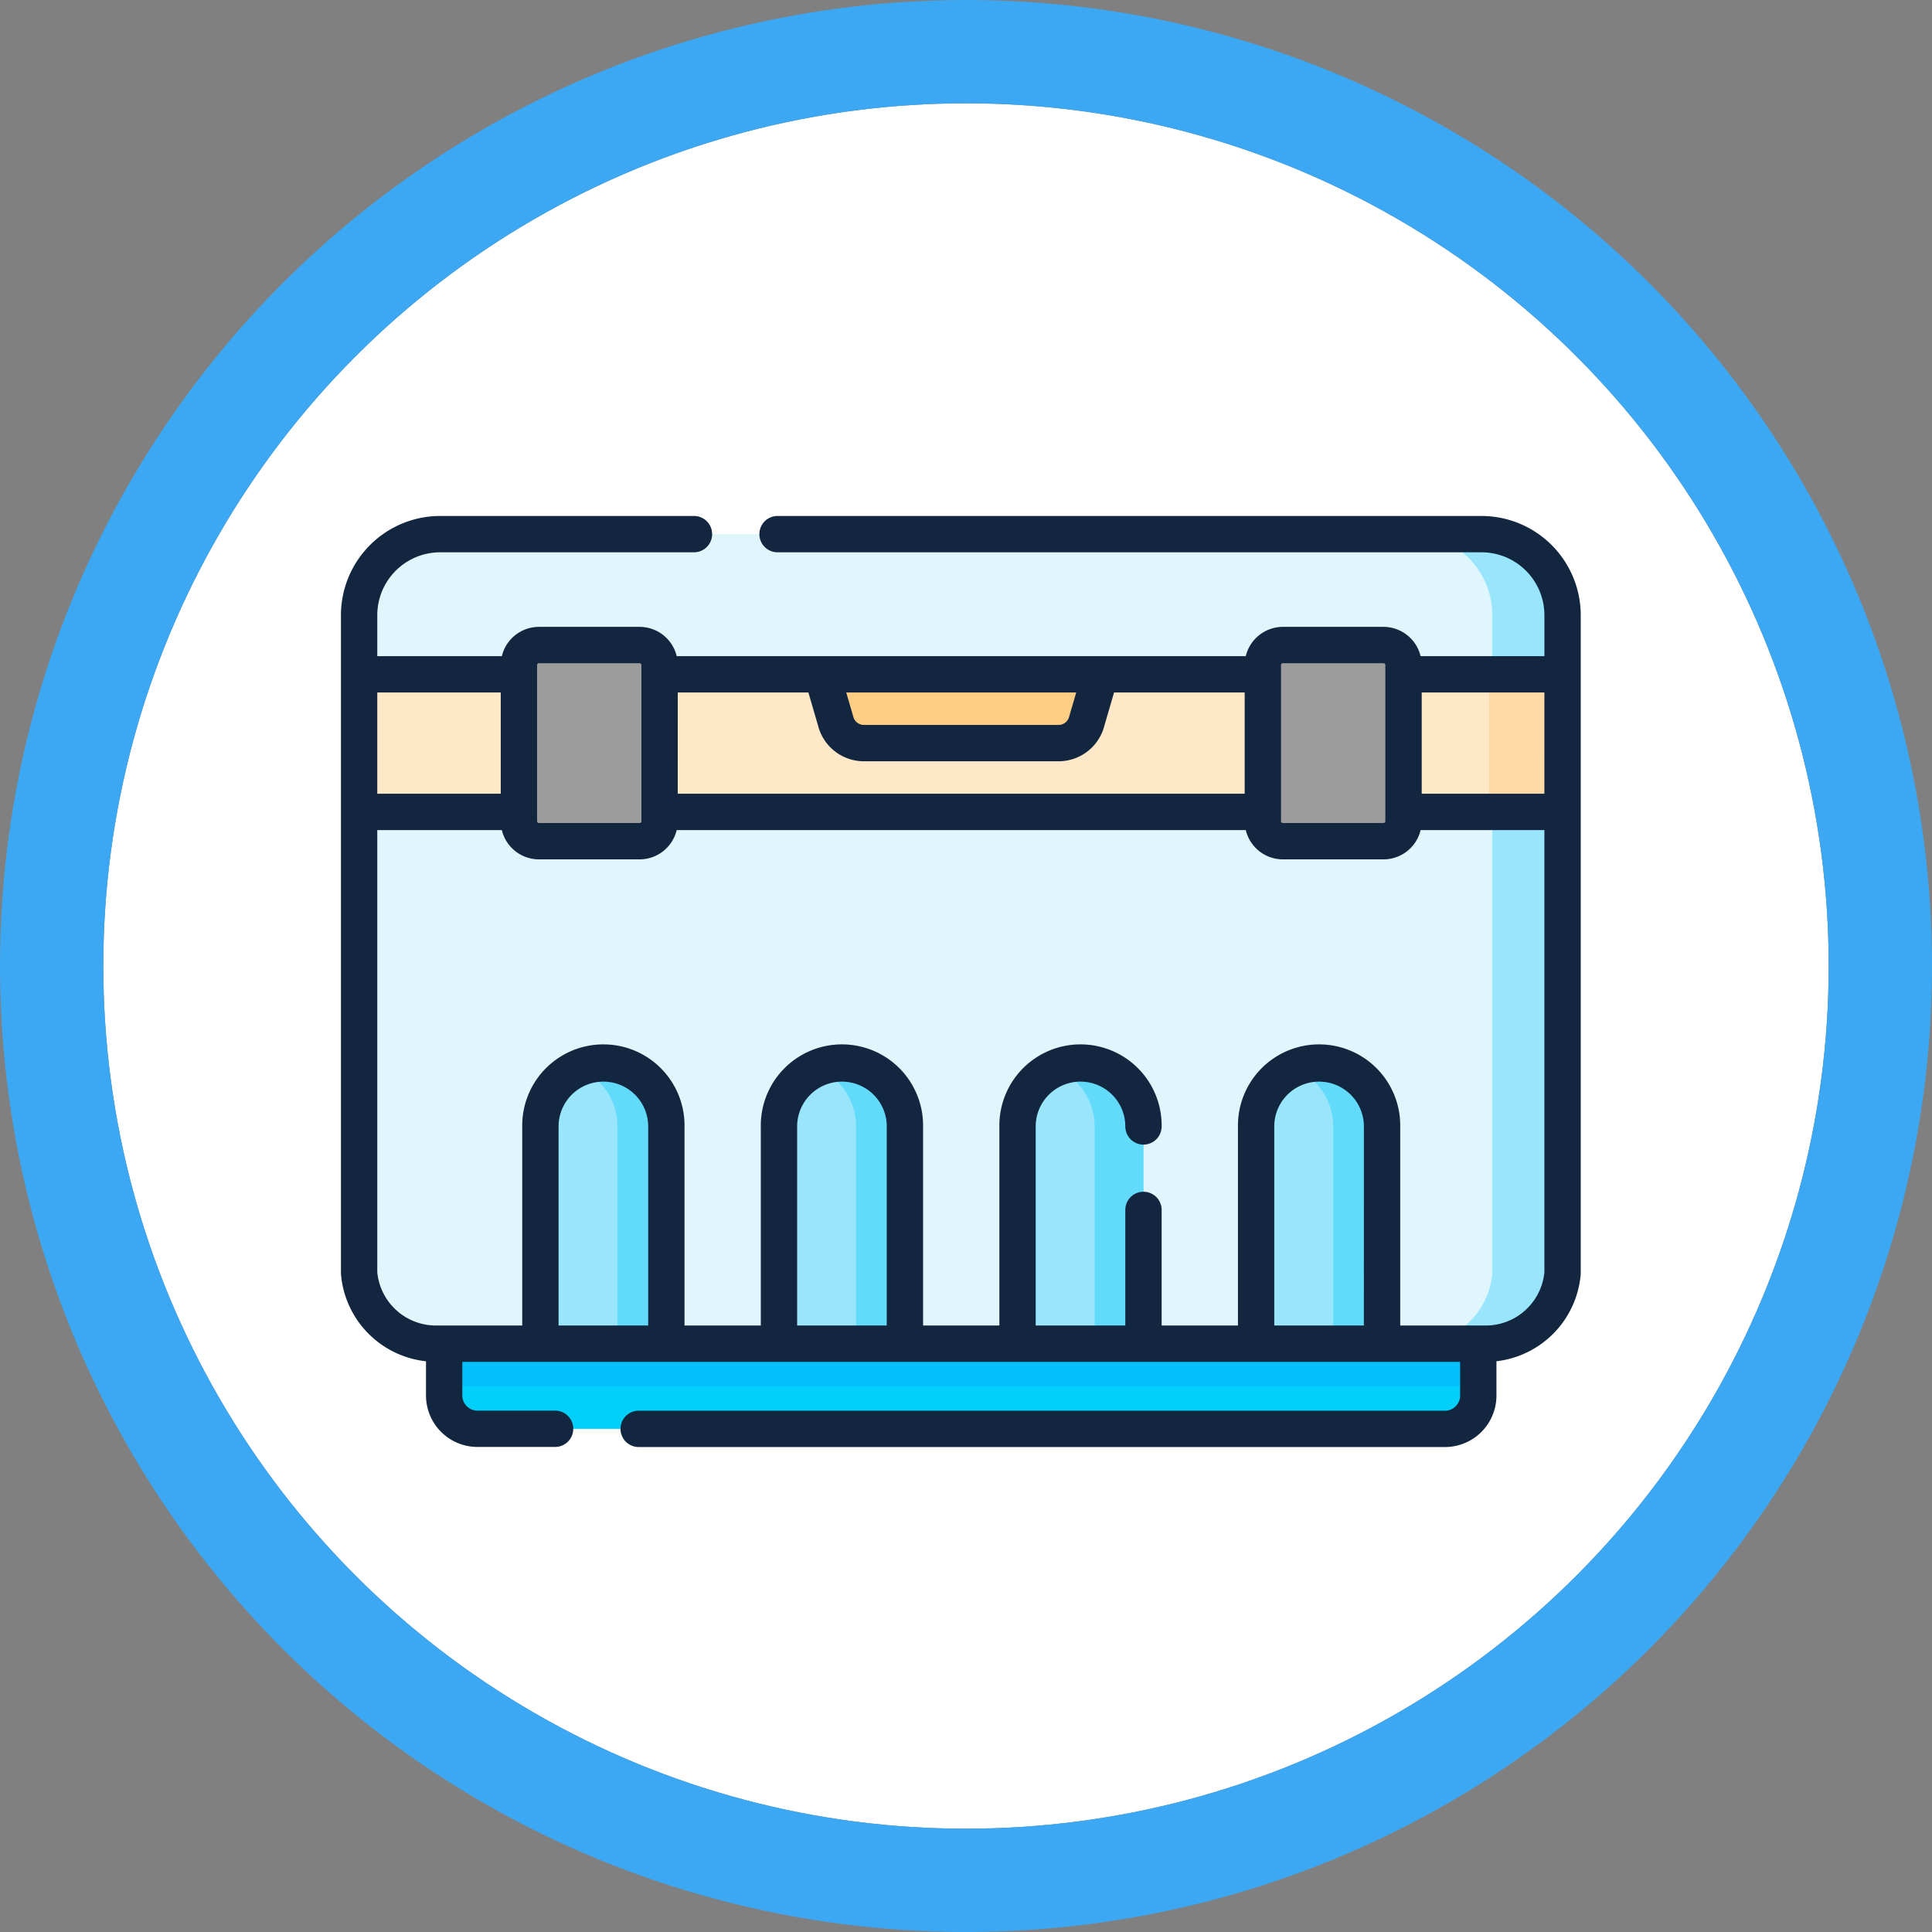 <svg xmlns="http://www.w3.org/2000/svg" xmlns:xlink="http://www.w3.org/1999/xlink" width="187" height="187" viewBox="0 0 187 187">
  <rect x="0" y="0" width="187" height="187" fill="#808080" stroke="none"/>
  <defs>
    <clipPath id="clip-path">
      <rect id="Rectángulo_32768" data-name="Rectángulo 32768" width="120" height="120" fill="#fff" stroke="#707070" stroke-width="1"/>
    </clipPath>
  </defs>
  <g id="Grupo_102474" data-name="Grupo 102474" transform="translate(-375 -2149)">
    <circle id="Elipse_4328" data-name="Elipse 4328" cx="83.5" cy="83.5" r="83.5" transform="translate(385 2159)" fill="#fff"/>
    <g id="Elipse_157" data-name="Elipse 157" transform="translate(385 2159)" fill="none" stroke="#3ca8f4" stroke-linejoin="round" stroke-width="10">
      <circle cx="83.5" cy="83.5" r="83.5" stroke="none"/>
      <circle cx="83.5" cy="83.5" r="88.5" fill="none"/>
    </g>
    <g id="Enmascarar_grupo_84" data-name="Enmascarar grupo 84" transform="translate(408 2184)" clip-path="url(#clip-path)">
      <g id="nevera-portatil" transform="translate(0 14.941)">
        <path id="Trazado_146997" data-name="Trazado 146997" d="M70.254,55.206H2.227V99.843a7.435,7.435,0,0,0,7.411,6.837H111.3a7.435,7.435,0,0,0,7.411-6.837V55.206Z" transform="translate(-0.469 -26.563)" fill="#dff6fd"/>
        <path id="Trazado_146998" data-name="Trazado 146998" d="M118.711,34.722H2.227V28.995a7.843,7.843,0,0,1,7.843-7.843h100.8a7.843,7.843,0,0,1,7.843,7.843Z" transform="translate(-0.469 -19.394)" fill="#dff6fd"/>
        <path id="Trazado_146999" data-name="Trazado 146999" d="M145.984,55.207V99.842a7.436,7.436,0,0,1-7.411,6.837h-6.8a7.434,7.434,0,0,0,7.411-6.837V55.207Z" transform="translate(-27.742 -26.563)" fill="#99e6fc"/>
        <path id="Trazado_147000" data-name="Trazado 147000" d="M145.869,29v5.725h-6.8V29a7.841,7.841,0,0,0-7.842-7.842h6.8A7.842,7.842,0,0,1,145.869,29Z" transform="translate(-27.627 -19.394)" fill="#99e6fc"/>
        <path id="Trazado_147001" data-name="Trazado 147001" d="M2.227,38.34H118.711V51.656H2.227Z" transform="translate(-0.469 -23.012)" fill="#fee8c7"/>
        <path id="Trazado_147002" data-name="Trazado 147002" d="M140.774,38.34h7.1V51.656h-7.1Z" transform="translate(-29.637 -23.012)" fill="#fedba6"/>
        <path id="Trazado_147003" data-name="Trazado 147003" d="M109.529,128.65H15.875a3.22,3.22,0,0,1-3.22-3.22v-5.025H112.749v5.025A3.22,3.22,0,0,1,109.529,128.65Z" transform="translate(-2.664 -40.289)" fill="#01d0fb"/>
        <path id="Trazado_147004" data-name="Trazado 147004" d="M12.656,120.405H112.748v4.122H12.656Z" transform="translate(-2.664 -40.289)" fill="#01c0fa"/>
        <g id="Grupo_87345" data-name="Grupo 87345" transform="translate(19.307 52.993)">
          <path id="Trazado_147005" data-name="Trazado 147005" d="M36.645,113.172H24.455V92.144a6.1,6.1,0,1,1,12.191,0v21.028Z" transform="translate(-24.455 -86.049)" fill="#99e6fc"/>
          <path id="Trazado_147006" data-name="Trazado 147006" d="M65.894,113.172H53.7V92.144a6.1,6.1,0,1,1,12.191,0Z" transform="translate(-30.612 -86.049)" fill="#99e6fc"/>
          <path id="Trazado_147007" data-name="Trazado 147007" d="M95.142,113.172H82.952V92.144a6.1,6.1,0,1,1,12.191,0Z" transform="translate(-36.77 -86.049)" fill="#99e6fc"/>
          <path id="Trazado_147008" data-name="Trazado 147008" d="M124.39,113.172H112.2V92.144a6.1,6.1,0,1,1,12.191,0Z" transform="translate(-42.928 -86.049)" fill="#99e6fc"/>
        </g>
        <path id="Trazado_147009" data-name="Trazado 147009" d="M37.641,92.143v21.028H32.913V92.143a6.1,6.1,0,0,0-3.73-5.62,6.094,6.094,0,0,1,8.459,5.62Z" transform="translate(-6.144 -33.056)" fill="#62dbfb"/>
        <path id="Trazado_147010" data-name="Trazado 147010" d="M66.888,92.143v21.028H62.161V92.143a6.093,6.093,0,0,0-3.73-5.62,6.093,6.093,0,0,1,8.457,5.62Z" transform="translate(-12.301 -33.056)" fill="#62dbfb"/>
        <path id="Trazado_147011" data-name="Trazado 147011" d="M96.137,92.143v21.028H91.41V92.143a6.1,6.1,0,0,0-3.73-5.62,6.093,6.093,0,0,1,8.457,5.62Z" transform="translate(-18.459 -33.056)" fill="#62dbfb"/>
        <path id="Trazado_147012" data-name="Trazado 147012" d="M125.385,92.143v21.028h-4.729V92.143a6.093,6.093,0,0,0-3.73-5.62,6.094,6.094,0,0,1,8.459,5.62Z" transform="translate(-24.616 -33.056)" fill="#62dbfb"/>
        <path id="Trazado_147013" data-name="Trazado 147013" d="M33.5,53.735H23.756A1.937,1.937,0,0,1,21.82,51.8V36.685a1.937,1.937,0,0,1,1.937-1.937H33.5a1.937,1.937,0,0,1,1.937,1.937V51.8A1.937,1.937,0,0,1,33.5,53.735Z" transform="translate(-4.594 -22.256)" fill="#9c9c9c"/>
        <path id="Trazado_147014" data-name="Trazado 147014" d="M124.708,53.735h-9.744a1.937,1.937,0,0,1-1.937-1.937V36.685a1.937,1.937,0,0,1,1.937-1.937h9.744a1.937,1.937,0,0,1,1.937,1.937V51.8A1.937,1.937,0,0,1,124.708,53.735Z" transform="translate(-23.795 -22.256)" fill="#9c9c9c"/>
        <path id="Trazado_147015" data-name="Trazado 147015" d="M58.98,38.34l1.311,4.489A2.835,2.835,0,0,0,63.046,45H81.863a2.835,2.835,0,0,0,2.756-2.169l1.311-4.489Z" transform="translate(-12.417 -23.012)" fill="#fece85"/>
        <path id="Trazado_147016" data-name="Trazado 147016" d="M110.4,18.925H42.26a1.758,1.758,0,1,0,0,3.517H110.4a6.091,6.091,0,0,1,6.084,6.084v3.968H104.5a3.7,3.7,0,0,0-3.59-2.835H91.169a3.7,3.7,0,0,0-3.59,2.835H32.5a3.7,3.7,0,0,0-3.59-2.835H19.163a3.7,3.7,0,0,0-3.59,2.835H3.517V28.526A6.091,6.091,0,0,1,9.6,22.442h24.57a1.758,1.758,0,1,0,0-3.517H9.6a9.612,9.612,0,0,0-9.6,9.6V92.2q0,.071.006.142a9.25,9.25,0,0,0,8.227,8.4v3.316a4.984,4.984,0,0,0,4.978,4.978h7.518a1.758,1.758,0,0,0,0-3.517H13.211a1.463,1.463,0,0,1-1.461-1.461V100.8h96.576v3.266a1.463,1.463,0,0,1-1.461,1.461H28.818a1.758,1.758,0,0,0,0,3.517h78.047a4.984,4.984,0,0,0,4.978-4.978v-3.325a9.25,9.25,0,0,0,8.152-8.395c0-.047.006-.094.006-.142V28.526a9.612,9.612,0,0,0-9.6-9.6ZM90.99,33.354a.178.178,0,0,1,.178-.178h9.744a.178.178,0,0,1,.178.178V48.467a.178.178,0,0,1-.178.178H91.169a.178.178,0,0,1-.178-.178ZM71.167,36.011l-.653,2.238c-.008.026-.015.053-.021.08a1.074,1.074,0,0,1-1.047.824H50.63a1.074,1.074,0,0,1-1.047-.824c-.007-.027-.014-.053-.021-.08l-.653-2.238Zm-38.565,0H45.245l.931,3.189a4.581,4.581,0,0,0,4.454,3.469H69.446A4.58,4.58,0,0,0,73.9,39.2l.931-3.189H87.474v9.8H32.6ZM18.985,33.354a.178.178,0,0,1,.178-.178h9.744a.178.178,0,0,1,.178.178V48.467a.178.178,0,0,1-.178.178H19.163a.178.178,0,0,1-.178-.178V33.354ZM3.517,36.011H15.468v9.8H3.517ZM29.738,97.283H21.065V78.013a4.337,4.337,0,1,1,8.674,0v19.27Zm23.091,0H44.156V78.013a4.337,4.337,0,0,1,8.674,0Zm46.181,0H90.337V78.013a4.337,4.337,0,1,1,8.674,0Zm17.472-5.154a5.707,5.707,0,0,1-5.652,5.154h-8.3V78.013a7.854,7.854,0,1,0-15.707,0v19.27H79.437V86.094a1.758,1.758,0,1,0-3.517,0V97.283H67.246V78.013a4.337,4.337,0,1,1,8.674,0,1.758,1.758,0,0,0,3.517,0,7.854,7.854,0,1,0-15.707,0v19.27H56.346V78.013a7.854,7.854,0,1,0-15.707,0v19.27H33.255V78.013a7.854,7.854,0,1,0-15.707,0v19.27H9.169a5.708,5.708,0,0,1-5.652-5.154v-42.8H15.573a3.7,3.7,0,0,0,3.59,2.835h9.744a3.7,3.7,0,0,0,3.59-2.835H87.579a3.7,3.7,0,0,0,3.59,2.835h9.744a3.7,3.7,0,0,0,3.59-2.835h11.98v42.8Zm0-46.319H104.608v-9.8h11.875Z" transform="translate(0 -18.925)" fill="#12263f"/>
      </g>
    </g>
  </g>
</svg>
